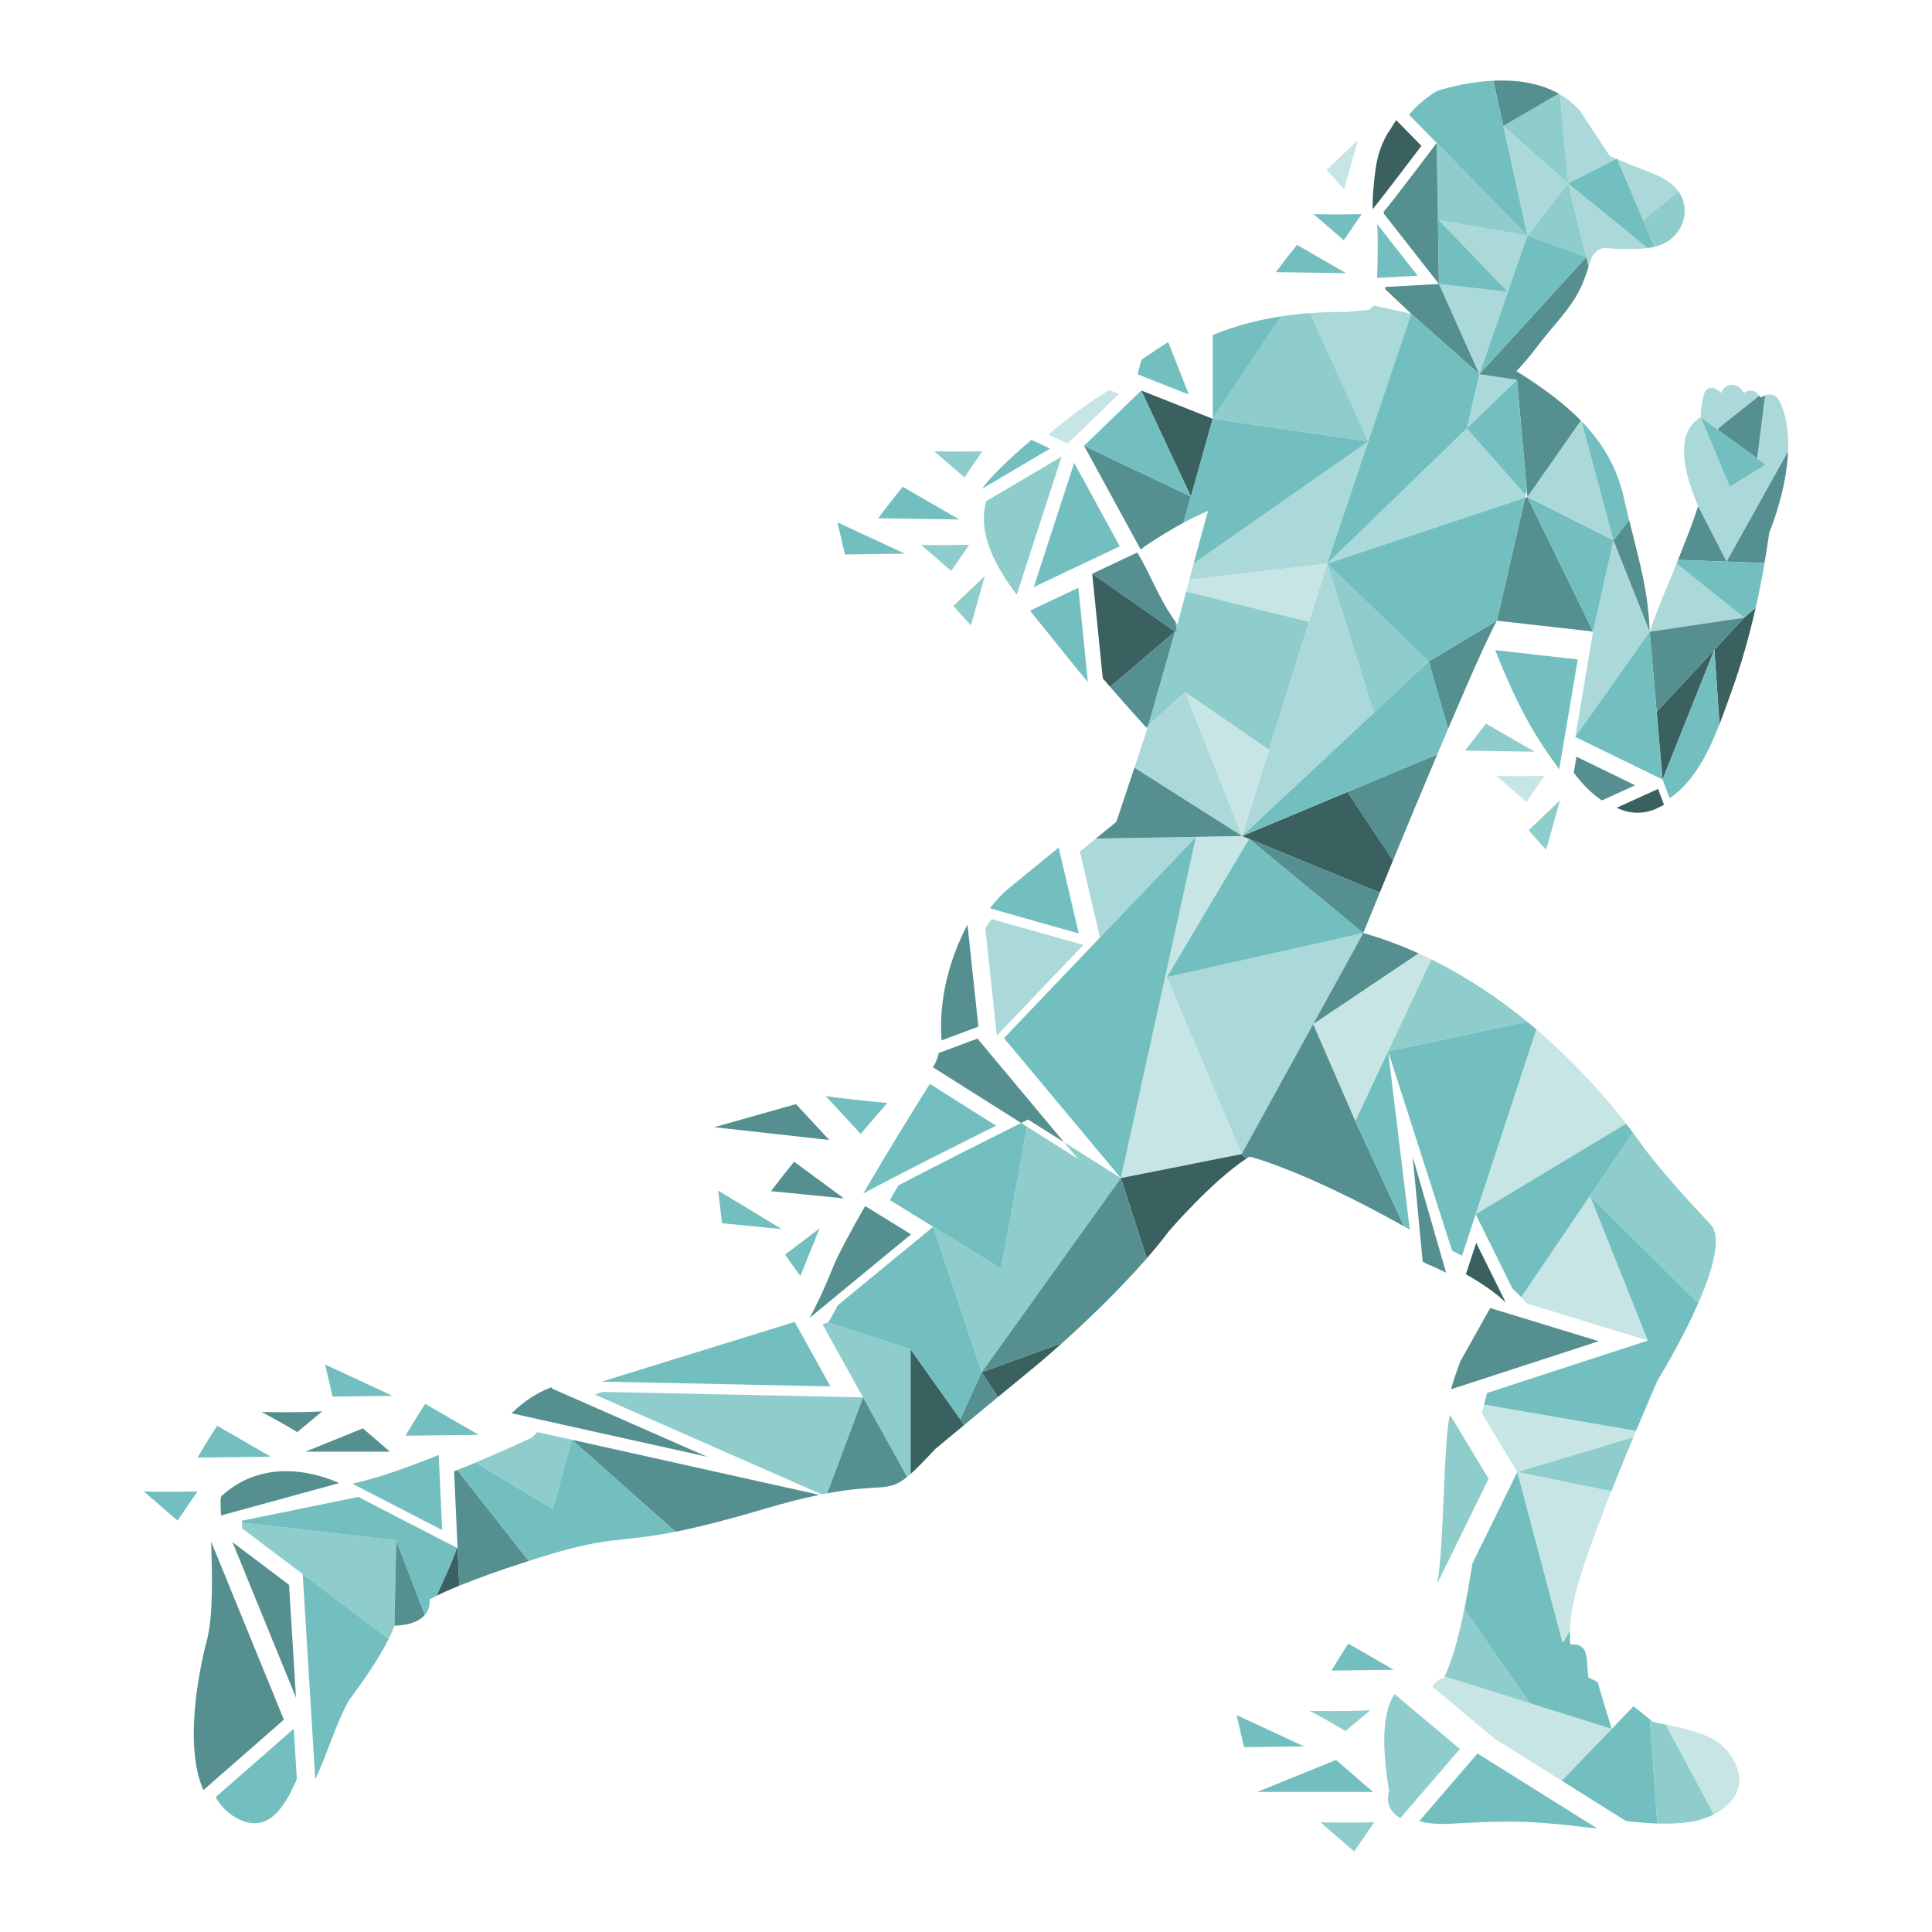 <?xml version="1.0" encoding="utf-8"?>
<!-- Generator: Adobe Illustrator 23.0.3, SVG Export Plug-In . SVG Version: 6.00 Build 0)  -->
<svg version="1.1" id="Capa_1" xmlns="http://www.w3.org/2000/svg" xmlns:xlink="http://www.w3.org/1999/xlink" x="0px" y="0px"
	 viewBox="0 0 1200 1200" enable-background="new 0 0 1200 1200" xml:space="preserve">
<g>
	<path fill="#C7E5E5" d="M1078.954,1098.111c4.979,13.121-3.664,23.298-14.468,28.841l-29.937-55.803
		C1059.726,1076.191,1072.472,1081.044,1078.954,1098.111z M944.863,805.661c1.19,1.284,2.286,2.568,3.257,3.914l75.375,23.079
		l-35.918-89.937L944.863,805.661z M1016.167,888.708l-94.477-16.284c-0.47,1.816-0.877,3.633-1.284,5.48l22.014,36.388
		l72.087-21.607C1015.071,891.338,1015.635,889.992,1016.167,888.708z M954.258,639.347l-37.703,114.832l93.444-56.273
		C999.195,683.971,980.249,661.549,954.258,639.347z M971.011,1020.199l4.134-7.453c0.25-8.205,1.785-16.879,4.165-25.741
		c3.946-14.906,12.557-38.142,21.545-60.814l-58.434-11.9l27.996,105.563L971.011,1020.199z M929.394,481.926l18.726,16.221
		l11.086-16.221C953.976,482.052,940.26,482.24,929.394,481.926z M889.592,1047.506l38.517,32.317l41.931,26.242l31.033-32.223
		l-50.949-15.971l-52.922-16.628c-0.157,0.313-0.313,0.626-0.47,0.939C896.732,1042.183,893.1,1042.621,889.592,1047.506z
		 M881.106,592.155l-65.448,43.935h-0.031l26.179,60.25L862.192,653l26.868-57.087C886.461,594.629,883.799,593.376,881.106,592.155
		z M823.987,105.521c4.729,5.48,8.862,9.958,10.866,12.088l8.612-30.626L823.987,105.521z M736.024,429.85l35.449,89.404
		l0.031,0.031l16.753-53.643L736.024,429.85z M742.882,519.786l-19.165,86.93l1.033,0.219l51.075-85.866l-4.321-1.785h-0.031
		L742.882,519.786z M723.717,606.717l-27.526,125.009l75.031-14.906L724.75,606.936L723.717,606.717z M813.09,386.197l11.273-36.137
		l-85.646,9.927c-0.658,2.505-1.347,4.979-2.004,7.453l76.346,18.758H813.09z M651.035,269.862l12.056,5.731l31.973-30.877
		l-6.012-2.474c-1.691,1.065-3.445,2.129-5.292,3.257C676.65,249.789,663.811,259.308,651.035,269.862z"/>
	<path fill="#ABD9D9" d="M1096.741,288.682l13.873-8.486c0,0.063,0,0.094,0,0.125l-38.204,68.517l-17.662-34.478l19.666-12.025
		L1096.741,288.682z M1091.261,284.673l5.48,4.008l13.873-8.486c0.407-10.209-0.689-20.543-4.572-29.53
		c-2.599-5.981-6.326-6.451-9.676-5.136l-4.917,38.893L1091.261,284.673z M1092.482,245.467c-2.85-3.977-6.983-3.1-8.8-1.66
		c-0.188,0.125-0.282,0.251-0.438,0.376c-1.816-3.257-4.478-5.543-8.392-5.073c-2.912,0.376-4.666,2.286-5.699,4.885
		c-1.096-0.939-2.286-1.785-3.695-2.537c-2.724-1.409-6.012-0.219-6.921,2.818c-1.534,5.198-2.223,9.833-2.161,14.937l10.553,7.703
		l1.002-1.378l24.801-19.76C1092.639,245.655,1092.576,245.561,1092.482,245.467z M1054.747,314.36l19.666-12.025l-18.037-43.121
		c-1.347,0.689-2.787,1.754-4.321,3.319C1040.155,274.434,1048.171,298.859,1054.747,314.36z M1083.369,383.629l-42.056-33.601
		c-6.513,15.971-13.152,31.753-16.66,42.338L1083.369,383.629z M989.487,392.272l35.167,0.094l-22.515-56.774L989.487,392.272z
		 M989.487,392.272l-3.1,18.413l-7.923,47.035l46.19-65.354L989.487,392.272z M1020.551,136.804l22.014-17.881
		c-6.326-9.019-19.008-12.088-28.653-16.159c-3.194-1.347-6.357-2.693-9.488-3.977L1020.551,136.804z M981.502,69.101
		c-3.758-4.384-8.017-7.829-12.62-10.522l5.104,55.365l30.062-15.313c-1.378-0.564-2.787-1.159-4.165-1.691L981.502,69.101z
		 M986.7,165.551c1.002-3.319,1.973-6.764,4.635-9.175c3.57-3.257,6.795-2.067,11.086-1.942c6.67,0.157,13.998,0.564,20.918-0.376
		l-49.352-40.114l11.273,45.72L986.7,165.551z M981.909,261.219l-33.225,47.473l53.455,26.9l-19.854-73.966
		C982.159,261.5,982.034,261.375,981.909,261.219z M933.715,78.214l14.969,68.079l25.302-32.348L933.715,78.214z M893.757,136.804
		l42.808,44.499l12.119-35.01L893.757,136.804z M824.363,350.059l122.88-40.897l0.376-1.66l-36.576-41.398L824.363,350.059z
		 M918.84,232.409l-7.797,33.695l31.19-30.188L918.84,232.409z M893.757,176.386l25.083,56.022l17.724-51.106L893.757,176.386z
		 M853.298,189.758c-0.783,0.877-1.597,1.722-2.474,2.505c-6.482,0.689-14.154,1.566-15.783,1.534
		c-6.921-0.094-14.092,0.125-21.294,0.658l36.137,79.665l26.618-79.258L853.298,189.758z M813.09,386.197h-0.031l-24.801,79.446
		l-16.753,53.643l81.826-76.565l-28.966-92.661L813.09,386.197z M741.41,349.965c-0.908,3.351-1.816,6.701-2.693,10.021
		l85.646-9.927l25.49-75.876L741.41,349.965z M724.75,606.936l46.471,109.884l44.405-80.73h0.031l31.096-56.555L724.75,606.936z
		 M680.628,520.851c-3.006,2.443-6.357,5.198-9.896,8.079l12.495,53.361l59.655-62.505L680.628,520.851z M712.631,452.616
		c-2.85,8.674-5.574,16.847-8.017,24.206c21.701,13.81,65.48,41.586,66.857,42.432l-35.449-89.404l-22.797,20.668l-1.378,1.253
		C712.13,452.052,712.381,452.334,712.631,452.616z M615.868,570.798c-1.315,1.848-2.599,3.82-3.852,5.887l7.109,66.576
		l53.737-56.336L615.868,570.798z"/>
	<path fill="#3A6060" d="M1090.478,377.522c-3.977,17.63-8.893,35.041-15.063,52.108c-2.255,6.2-4.635,13.121-7.39,20.167
		l-3.194-46.221l18.538-19.948L1090.478,377.522z M1028.975,442.188l3.664,41.962l32.192-80.573L1028.975,442.188z M1004.08,501.749
		c7.328,3.382,15.25,4.321,23.58,1.002c2.067-0.814,4.008-1.848,5.887-2.944l-3.695-9.77L1004.08,501.749z M910.479,791.475
		c8.706,4.885,17.943,10.929,24.77,17.568l-18.351-37.108L910.479,791.475z M863.945,79.78c-5.637,7.829-8.768,17.286-9.896,27.996
		c-0.595,5.543-1.722,14.06-1.44,22.171c5.167-6.357,20.01-25.835,30.25-39.363l-15.626-15.939
		C866.012,76.335,864.885,78.057,863.945,79.78z M775.825,521.07l81.2,33.319c2.443-5.919,5.198-12.651,8.204-19.948l-28.246-42.557
		l-65.48,27.401L775.825,521.07z M712.287,781.579c5.01-5.762,9.708-11.493,13.872-17.035c0,0,26.555-30.877,47.943-44.874
		l-2.881-2.85l-75.031,14.906L712.287,781.579z M708.842,242.555l30.845,65.855l13.559-48.288L708.842,242.555z M678.404,356.353
		l6.545,64.947c1.503,1.754,3.038,3.539,4.603,5.355l40.271-34.384L678.404,356.353z M659.928,834.001l-50.167,18.351l10.021,15.407
		c7.202-5.919,14.311-11.774,20.261-16.66C645.649,846.558,652.475,840.702,659.928,834.001z M596.39,881.474l-30.845-43.465v77.536
		c3.852-3.413,8.612-8.33,15.25-15.438c0,0,7.703-6.42,18.131-15.063L596.39,881.474z M283.648,961.421
		c0,2.067-7.046,17.787-12.526,29.749c2.912-1.44,7.516-3.539,14.154-6.263l-1.065-23.518L283.648,961.421z"/>
	<path fill="#8FCCCC" d="M987.577,742.718l78.162,28.81c-0.094,10.052-4.885,24.144-10.96,37.985L987.577,742.718z
		 M1020.551,136.804l6.983,16.472c1.221-0.282,2.443-0.626,3.601-1.033c12.745-4.541,19.384-19.572,12.463-31.691
		c-0.313-0.564-0.658-1.096-1.033-1.628L1020.551,136.804z M1052.712,1131.086c3.852-0.752,7.954-2.161,11.774-4.134l-29.937-55.803
		c-0.564-0.094-1.127-0.219-1.691-0.344c-2.13-0.407-4.165-0.845-6.169-1.347c-0.626-0.532-1.315-1.033-1.942-1.566l4.603,64.728
		C1037.18,1132.871,1045.04,1132.558,1052.712,1131.086z M1019.33,710.494c-1.002-1.409-2.756-3.852-5.104-7.046l-26.649,39.269
		l78.162,28.81c0.031-4.729-0.908-8.612-3.319-11.117C1046.042,743.219,1028.192,722.926,1019.33,710.494z M1000.854,926.192
		c4.666-11.743,9.394-23.298,13.653-33.507l-72.087,21.607L1000.854,926.192z M948.684,146.293l36.576,13.371l-11.273-45.72
		L948.684,146.293z M949.466,515.684c4.729,5.48,8.831,9.958,10.866,12.119l8.612-30.657L949.466,515.684z M933.715,78.214
		l40.271,35.73l-5.104-55.365c-0.251-0.157-0.501-0.282-0.72-0.407L933.715,78.214z M923.005,449.484
		c-5.95,7.359-10.71,13.685-12.996,16.754l43.152,0.658L923.005,449.484z M893.131,136.804h0.626l54.926,9.488l-56.336-57.494
		L893.131,136.804z M889.06,595.913L862.192,653l86.398-18.382C931.46,620.589,911.513,606.967,889.06,595.913z M892.786,983.373
		l31.816-64.916l-24.05-39.801C896.419,896.693,897.139,957.601,892.786,983.373z M950.124,1057.871l-40.584-58.434
		c-3.382,16.597-7.516,32.286-12.338,41.806L950.124,1057.871z M866.169,1052.266c-4.979,7.202-9.614,23.455-3.382,60.156
		c0,0-4.008,10.929,7.015,16.816l36.983-42.933L866.169,1052.266z M824.363,350.059l28.966,92.661l34.071-31.879L824.363,350.059z
		 M820.167,1131.869l20.95,18.131l12.401-18.131C847.693,1131.994,832.349,1132.213,820.167,1131.869z M813.434,1062.694
		c4.854,2.443,12.15,6.42,22.234,12.463l15.47-12.902C843.872,1062.694,832.223,1062.913,813.434,1062.694z M813.747,194.455
		c-6.013,0.438-12.025,1.127-18.006,2.035l-42.494,63.632l96.607,14.029h0.031v-0.031L813.747,194.455z M788.257,465.643
		l24.801-79.446l-77.035,43.653L788.257,465.643z M729.823,392.272l-16.597,58.246l22.797-20.668l-5.104-37.735L729.823,392.272z
		 M730.105,386.197l0.814,5.919l5.104,37.735l77.035-43.653l-76.346-18.758c-1.879,7.077-3.695,13.966-5.417,20.449
		C730.888,387.324,730.481,386.76,730.105,386.197z M612.58,311.26c-5.637,20.135,5.825,40.553,18.914,58.152l27.87-85.772
		L612.58,311.26z M592.194,376.332c4.729,5.48,8.831,9.958,10.866,12.088l8.612-30.626L592.194,376.332z M580.326,280.321
		l18.695,16.19l11.086-16.19C604.908,280.415,591.192,280.634,580.326,280.321z M696.191,731.726l-35.323-22.296l8.549,10.271
		l-31.565-19.916c-2.192,13.027-9.488,52.609-16.096,88.152c-6.294,34.039-11.994,64.415-11.994,64.415L696.191,731.726z
		 M621.755,787.936l-42.119-25.96l30.125,90.375C609.762,852.351,615.461,821.976,621.755,787.936z M572.121,338.41l18.695,16.221
		l11.117-16.221C596.703,338.535,582.987,338.723,572.121,338.41z M536.046,867.977l27.369,49.384
		c0.689-0.564,1.378-1.159,2.129-1.816v-77.536l-51.294-16.628c-0.157,0.031-1.346,0.438-3.382,1.159l25.177,45.407V867.977z
		 M513.813,927.538l22.234-59.561v-0.031l-161.742-3.413c-1.66,0.532-3.288,1.065-4.885,1.66l140.949,62.004
		C511.558,927.946,512.685,927.726,513.813,927.538z M333.752,889.491c-1.127,1.127-2.286,2.286-3.476,3.507
		c0,0-15.25,7.202-34.948,15.438l48.006,28.81l11.837-42.995L333.752,889.491z M244.974,1009.928l1.159-53.11
		c-33.851-4.04-80.667-9.52-95.824-10.96c0.031,1.096,0.031,2.255,0.063,3.445l37.641,28.371l53.423,40.302
		C242.813,1015.189,244.034,1012.465,244.974,1009.928z"/>
	<path fill="#568F8F" d="M1072.409,348.838l38.204-68.517c-0.971,23.267-9.802,45.876-11.649,50.354
		c-0.877,6.357-1.91,12.683-2.975,19.008L1072.409,348.838z M1067.931,265.54l-1.002,1.378l24.332,17.756l0.188-0.251l4.917-38.893
		c-0.939,0.376-1.848,0.877-2.662,1.44c-0.313-0.407-0.658-0.783-0.971-1.19L1067.931,265.54z M1024.654,392.366l4.322,49.822
		l35.856-38.611l18.538-19.948L1024.654,392.366z M1042.221,347.742l30.188,1.096l-17.662-34.478
		C1051.647,324.13,1047.013,335.936,1042.221,347.742z M979.153,469.995l-1.691,9.989c5.01,6.451,10.898,12.964,17.505,17.161
		l20.637-9.395L979.153,469.995z M1002.138,335.592l22.515,56.774c-1.002-25.616-5.856-41.304-12.776-69.425L1002.138,335.592z
		 M925.604,812.425l-18.413,32.849c-2.129,5.511-4.196,11.43-5.981,17.662l91.753-29.874L925.604,812.425z M947.243,309.162
		l-17.505,76.377l59.749,6.733l-40.803-83.58L947.243,309.162z M949.717,221.668c2.537-3.1,5.01-6.326,7.547-9.614
		c8.111-10.428,18.1-20.323,24.05-32.348c2.035-4.165,3.601-8.518,5.01-12.902c0.125-0.438,0.25-0.846,0.376-1.253l-1.44-5.887
		l-66.419,72.745L949.717,221.668z M927.546,50.124l6.169,28.09l34.446-20.042C955.635,51.095,940.792,49.498,927.546,50.124z
		 M948.684,308.692l33.225-47.473c-11.43-11.68-25.303-21.451-40.052-30.72c2.756-2.756,5.324-5.731,7.86-8.831l-30.877,10.741
		l23.392,3.507l6.075,68.58L948.684,308.692z M899.394,452.804c8.205-19.227,15.908-36.952,21.858-49.885
		c3.57-7.735,6.482-13.747,8.486-17.38L887.4,410.841L899.394,452.804z M860.438,178.234c0,0.438-0.031,0.908-0.031,1.347
		c0,0.031-0.031,0.063-0.031,0.063l16.127,15.219l42.338,37.547l-25.083-56.022L860.438,178.234z M883.642,783.615
		c0.752,0.407,1.472,0.846,2.223,1.284c0,0,5.292,2.067,12.338,5.574l-20.73-71.837L883.642,783.615z M865.229,534.442
		c8.079-19.572,17.881-43.152,27.463-65.855l-55.709,23.298L865.229,534.442z M859.405,131.543c0.031,0.376,0.063,0.783,0.125,1.19
		l34.227,43.653l-0.626-39.582l-0.783-48.006C892.348,88.798,863.538,127.003,859.405,131.543z M846.753,579.504v0.031
		l-31.096,56.555l65.448-43.935C870.208,587.207,858.747,582.917,846.753,579.504z M775.825,521.07l70.928,58.465v-0.031
		c0,0,4.008-9.833,10.271-25.115L775.825,521.07z M774.103,719.67c0.689-0.438,1.378-0.877,2.067-1.284
		c0,0,32.818,7.985,95.98,43.371l-30.344-65.417l-26.179-60.25l-44.405,80.73L774.103,719.67z M689.552,426.656
		c6.294,7.296,13.403,15.282,22.296,25.115l1.378-1.253l16.597-58.246L689.552,426.656z M706.368,343.139l-27.964,13.215
		l51.419,35.918l1.096-0.157l-0.814-5.919C719.114,370.664,714.917,357.074,706.368,343.139z M609.762,852.351l50.167-18.351
		c16.534-14.812,36.137-33.82,52.359-52.421l-16.096-49.853L609.762,852.351z M708.623,341.322c1.221-1.002,2.505-2.098,3.132-2.505
		c8.173-5.355,15.344-9.864,23.361-14.154l4.572-16.221l-66.356-31.565l35.01,64.133L708.623,341.322z M704.615,476.822
		c-6.607,19.885-11.242,33.664-11.242,33.664s-5.23,4.259-12.745,10.365l62.254-1.065l28.591-0.501v-0.031
		C770.094,518.408,726.316,490.632,704.615,476.822z M660.868,709.43l-53.737-64.352l-24.175,9.019
		c0.125,0.877-1.065,4.916-3.507,8.799l54.801,34.603c2.724-1.347,4.29-2.098,4.29-2.098v-0.031L660.868,709.43z M584.835,646.205
		l22.86-8.549l-6.764-63.319C590.44,594.003,582.768,619.838,584.835,646.205z M598.927,885.044
		c6.326-5.261,13.622-11.305,20.856-17.286l-10.021-15.407l-13.372,29.123L598.927,885.044z M537.362,749.106
		c-4.541,7.891-8.674,15.344-12.119,21.827s-6.138,11.994-7.766,16.002c-6.357,15.814-11.43,25.897-14.593,31.597l63.006-51.858
		L537.362,749.106z M513.813,927.538c33.726-6.326,37.327-0.188,49.603-10.177l-27.369-49.384L513.813,927.538z M493.239,721.549
		c-6.545,8.017-11.774,14.937-14.311,18.288l45.281,4.509L493.239,721.549z M443.636,700.129l71.398,7.923l-20.637-22.265
		L443.636,700.129z M419.523,951.4c13.027-2.599,30.188-6.795,54.958-14.123c13.966-4.134,25.24-6.889,34.478-8.799l-153.788-34.227
		L419.523,951.4z M342.958,862.341c-0.063-0.063-0.094-0.125-0.157-0.219c-0.063-0.094-0.157-0.188-0.188-0.313
		c-0.031-0.063-0.063-0.094-0.063-0.157c-8.236,3.1-15.751,7.516-24.833,16.159l121.533,27.025l-95.761-42.119
		c-0.063-0.031-0.063-0.063-0.125-0.094C343.209,862.529,343.083,862.466,342.958,862.341z M284.211,961.39l1.065,23.518
		c9.614-3.914,23.58-9.113,43.152-15.376c-8.987-11.43-29.593-37.703-44.405-56.461c-0.658,0.282-1.315,0.532-1.973,0.783
		L284.211,961.39z M244.974,1009.928c0.031-0.063,0.063-0.157,0.094-0.219c0,0,12.87,0.282,18.82-6.639l-17.756-46.252
		L244.974,1009.928z M225.402,887.173l-35.73,14.499h52.515L225.402,887.173z M162.459,877.059
		c4.854,2.443,12.15,6.42,22.202,12.463l15.47-12.902C192.866,877.09,181.248,877.309,162.459,877.059z M144.39,957.851
		l39.457,96.575l-4.321-70.052L144.39,957.851z M128.513,1018.759c-5.23,19.948-14.248,65.793-2.161,93.099l49.979-43.747
		l-45.156-110.51C131.676,976.233,132.678,1002.694,128.513,1018.759z M137.72,929.073c-0.971,0.877-0.908,5.48-0.407,12.213
		l73.34-20.104C200.131,916.39,165.622,903.77,137.72,929.073z"/>
	<path fill="#73BFBF" d="M1072.409,348.838l23.58,0.846c-1.597,9.332-3.413,18.601-5.511,27.839l-7.109,6.106l-42.056-33.601
		c0.313-0.752,0.595-1.503,0.908-2.286L1072.409,348.838z M1091.261,284.673l-24.332-17.756l-10.553-7.703l18.037,43.121
		l22.328-13.653L1091.261,284.673z M1032.639,484.15l4.384,11.618c14.906-9.864,24.113-28.309,31.002-45.97l-3.194-46.221
		L1032.639,484.15z M1023.495,832.654l24.081-7.829c2.443-4.916,4.916-10.083,7.202-15.313l-67.202-66.795L1023.495,832.654z
		 M1024.654,392.366l-46.19,65.354l54.175,26.43l-3.664-41.962L1024.654,392.366z M1014.57,1059.813l-13.497,14.029l-31.033,32.223
		l39.958,25.052c6.42,0.689,12.87,1.284,19.353,1.503l-4.603-64.728C1021.428,1065.136,1018.046,1062.443,1014.57,1059.813z
		 M1004.424,98.788c-0.125-0.063-0.251-0.094-0.376-0.157l-30.062,15.313l49.352,40.114c1.409-0.219,2.85-0.438,4.196-0.783
		l-6.983-16.472L1004.424,98.788z M948.684,308.692l40.803,83.58l12.651-56.68L948.684,308.692z M917.713,1089.124l-36.169,41.993
		c4.791,1.409,11.336,2.129,20.323,1.597c40.428-2.38,52.108-1.347,85.803,2.536c1.503,0.157,3.006,0.344,4.509,0.501
		L917.713,1089.124z M948.684,146.293l-12.119,35.01l-17.724,51.106l66.419-72.745L948.684,146.293z M1002.138,335.592l9.739-12.651
		c-1.096-4.509-2.255-9.301-3.445-14.561c-4.384-19.04-13.81-34.039-26.148-46.753L1002.138,335.592z M928.705,403.796
		c9.019,23.079,19.541,45.626,33.914,65.855c1.754,2.505,3.727,5.292,5.825,8.173l1.816-10.616v-0.031l9.708-57.588L928.705,403.796
		z M975.145,1012.747l-4.134,7.453l-20.887,37.672l50.949,15.971c0,0-4.196-13.685-8.768-29.06c-1.879-1.033-3.758-2.004-5.699-2.85
		c-0.47-3.82-0.626-7.672-0.971-11.305c-0.783-7.954-4.603-9.582-10.24-9.207C975.113,1018.602,975.051,1015.69,975.145,1012.747z
		 M970.416,1019.855l-58.997-30.156c-0.595,3.257-1.221,6.514-1.879,9.739l40.584,58.434l20.887-37.672L970.416,1019.855z
		 M914.55,971.066c-0.908,5.981-1.973,12.307-3.131,18.632l58.997,30.156l-27.996-105.563L914.55,971.066z M862.192,653
		l39.739,123.851c1.942,0.971,4.008,2.004,6.169,3.1l8.455-25.772l37.703-114.832c-1.848-1.566-3.727-3.163-5.668-4.729L862.192,653
		z M927.546,50.124c-19.384,0.908-35.292,6.514-35.292,6.514c-7.516,4.697-12.996,9.582-17.067,14.655l17.161,17.505l56.336,57.494
		l-14.969-68.079L927.546,50.124z M942.233,235.916l-31.19,30.188l36.576,41.398l0.689-3.006L942.233,235.916z M824.363,350.059
		l63.037,60.782l42.338-25.302l17.505-76.377L824.363,350.059z M944.863,805.661l42.714-62.943l26.649-39.269
		c-1.253-1.66-2.662-3.507-4.228-5.543l-93.444,56.273l22.891,46.221C941.387,802.122,943.203,803.876,944.863,805.661z
		 M893.131,136.804l0.626,39.582l42.808,4.916l-42.808-44.499H893.131z M1029.539,857.424c0,0,8.987-14.593,18.037-32.599
		l-24.081,7.829l-99.832,32.536c-0.689,2.38-1.347,4.791-1.973,7.234l94.477,16.284
		C1023.84,870.451,1029.539,857.424,1029.539,857.424z M876.503,194.862l-26.618,79.258v0.031h-0.031v0.031l-25.49,75.876
		l86.68-83.955l7.797-33.695L876.503,194.862z M853.33,442.72l-81.826,76.565l65.48-27.401l55.709-23.298
		c2.255-5.324,4.509-10.616,6.701-15.783L887.4,410.841L853.33,442.72z M855.365,172.629l25.146-1.378l-25.24-32.223
		C856.085,142.284,855.616,167.305,855.365,172.629z M841.806,696.34l30.344,65.417c1.127,0.626,2.317,1.284,3.476,1.942
		L862.192,653L841.806,696.34z M837.422,1020.826c-4.76,7.39-8.549,13.716-10.365,16.785l38.58-0.47L837.422,1020.826z
		 M829.843,1093.132l-48.883,19.854h71.868L829.843,1093.132z M753.247,260.123l-13.559,48.288v0.031l-4.572,16.221
		c4.666-2.505,9.582-4.916,15.219-7.359c-3.069,10.96-6.044,21.952-8.925,32.662l108.444-75.782v-0.031L753.247,260.123z
		 M775.825,521.07l-51.075,85.866l122.003-27.401L775.825,521.07z M815.939,133.015l18.695,16.221l11.085-16.221
		C840.522,133.14,826.806,133.328,815.939,133.015z M805.606,152.117c-6.013,7.422-10.835,13.81-13.152,16.91l43.59,0.626
		L805.606,152.117z M768.09,1065.293l4.603,19.916l37.265-0.501L768.09,1065.293z M768.748,202.566
		c-5.919,1.816-10.96,3.664-15.501,5.511v52.045l42.494-63.632C786.472,197.9,777.328,199.904,768.748,202.566z M683.227,582.291
		l-59.624,62.505l72.588,86.93l27.526-125.009l19.165-86.93L683.227,582.291z M708.842,242.555l-35.511,34.321l66.356,31.565v-0.031
		L708.842,242.555z M708.936,223.484l-2.38,8.987l31.879,12.62l-12.839-32.599C720.21,215.749,715.105,219.319,708.936,223.484z
		 M642.11,364.621l53.392-25.302l-28.309-51.826L642.11,364.621z M639.793,379.276c3.664,4.666,7.296,9.081,10.584,13.184
		c9.645,12.088,17.098,21.388,25.334,31.158l-5.919-58.559L639.793,379.276z M626.327,551.947
		c-3.727,3.038-7.641,7.202-11.493,12.213l55.24,15.657l-12.526-53.361C647.402,534.724,635.44,544.462,626.327,551.947z
		 M640.732,273.181c-12.933,10.929-25.177,22.515-30.814,30.438l42.307-24.989L640.732,273.181z M557.998,736.298
		c-1.816,3.069-3.57,6.106-5.292,9.081l26.931,16.597l42.119,25.96c6.607-35.542,13.904-75.125,16.096-88.152l-3.601-2.286
		C621.442,703.887,582.831,723.177,557.998,736.298z M536.14,741.34c22.328-12.056,60.407-31.158,82.546-42.15l-41.179-25.991
		C568.363,687.822,550.984,715.881,536.14,741.34z M565.545,838.009l30.845,43.465l13.372-29.123L565.545,838.009z M560.66,302.335
		c-6.952,8.612-12.526,15.971-15.188,19.572l50.386,0.752L560.66,302.335z M520.17,324.475l4.635,19.916l37.234-0.501
		L520.17,324.475z M512.873,680.808l21.701,23.455l16.534-19.196C544.407,684.472,526.777,682.781,512.873,680.808z
		 M609.762,852.351l-30.125-90.375l-59.279,48.757c-3.82,7.453-6.044,10.616-6.044,10.616s-0.031,0-0.063,0.031l51.294,16.628
		L609.762,852.351z M373.772,858.145l142.013,2.975l-22.202-40.052L373.772,858.145z M487.633,779.262
		c4.102,5.981,7.703,10.866,9.488,13.246l11.931-29.53L487.633,779.262z M446.078,739.492l2.411,20.292l37.046,3.633
		L446.078,739.492z M343.334,937.246l-8.298,30.219c1.409-0.47,2.818-0.908,4.29-1.346c40.302-12.369,45.469-7.797,80.198-14.718
		l-64.352-57.15L343.334,937.246z M335.035,967.465l8.298-30.219l-48.006-28.81c-3.664,1.534-7.453,3.1-11.305,4.635
		c14.812,18.758,35.417,45.031,44.405,56.461C330.557,968.843,332.75,968.154,335.035,967.465z M264.076,871.954
		c-5.605,8.706-10.083,16.159-12.213,19.791l45.501-0.532L264.076,871.954z M218.857,921.557l55.772,28.778l-2.129-46.628
		C254.212,911.067,233.982,918.363,218.857,921.557z M271.122,991.17c5.48-11.962,12.526-27.682,12.526-29.749
		c0-0.031-0.031-0.094-0.031-0.125c0,0-16.19-1.942-37.484-4.478l17.756,46.252c2.004-2.317,3.225-5.449,2.944-9.676
		C266.832,993.394,268.147,992.642,271.122,991.17z M201.947,847.529l4.603,19.916l37.265-0.47L201.947,847.529z M193.21,1062.694
		l2.599,42.432c7.422-15.47,13.215-35.636,21.106-49.352c0,0,15.845-20.48,24.52-37.797l-53.423-40.302L193.21,1062.694z
		 M133.931,1116.242c3.539,6.138,8.455,11.054,15.063,14.029c17.255,7.766,27.15-6.357,35.386-25.209l-1.91-31.315L133.931,1116.242
		z M134.87,885.545c-5.637,8.674-10.083,16.159-12.213,19.791l45.501-0.564L134.87,885.545z M283.616,961.296l-61.096-31.534
		l-72.212,14.781c0,0.438,0,0.877,0,1.315c15.156,1.44,61.972,6.921,95.824,10.96C267.426,959.354,283.616,961.296,283.616,961.296z
		 M89.307,926.349l20.95,18.131l12.401-18.131C116.801,926.474,101.488,926.724,89.307,926.349z"/>
</g>
</svg>
